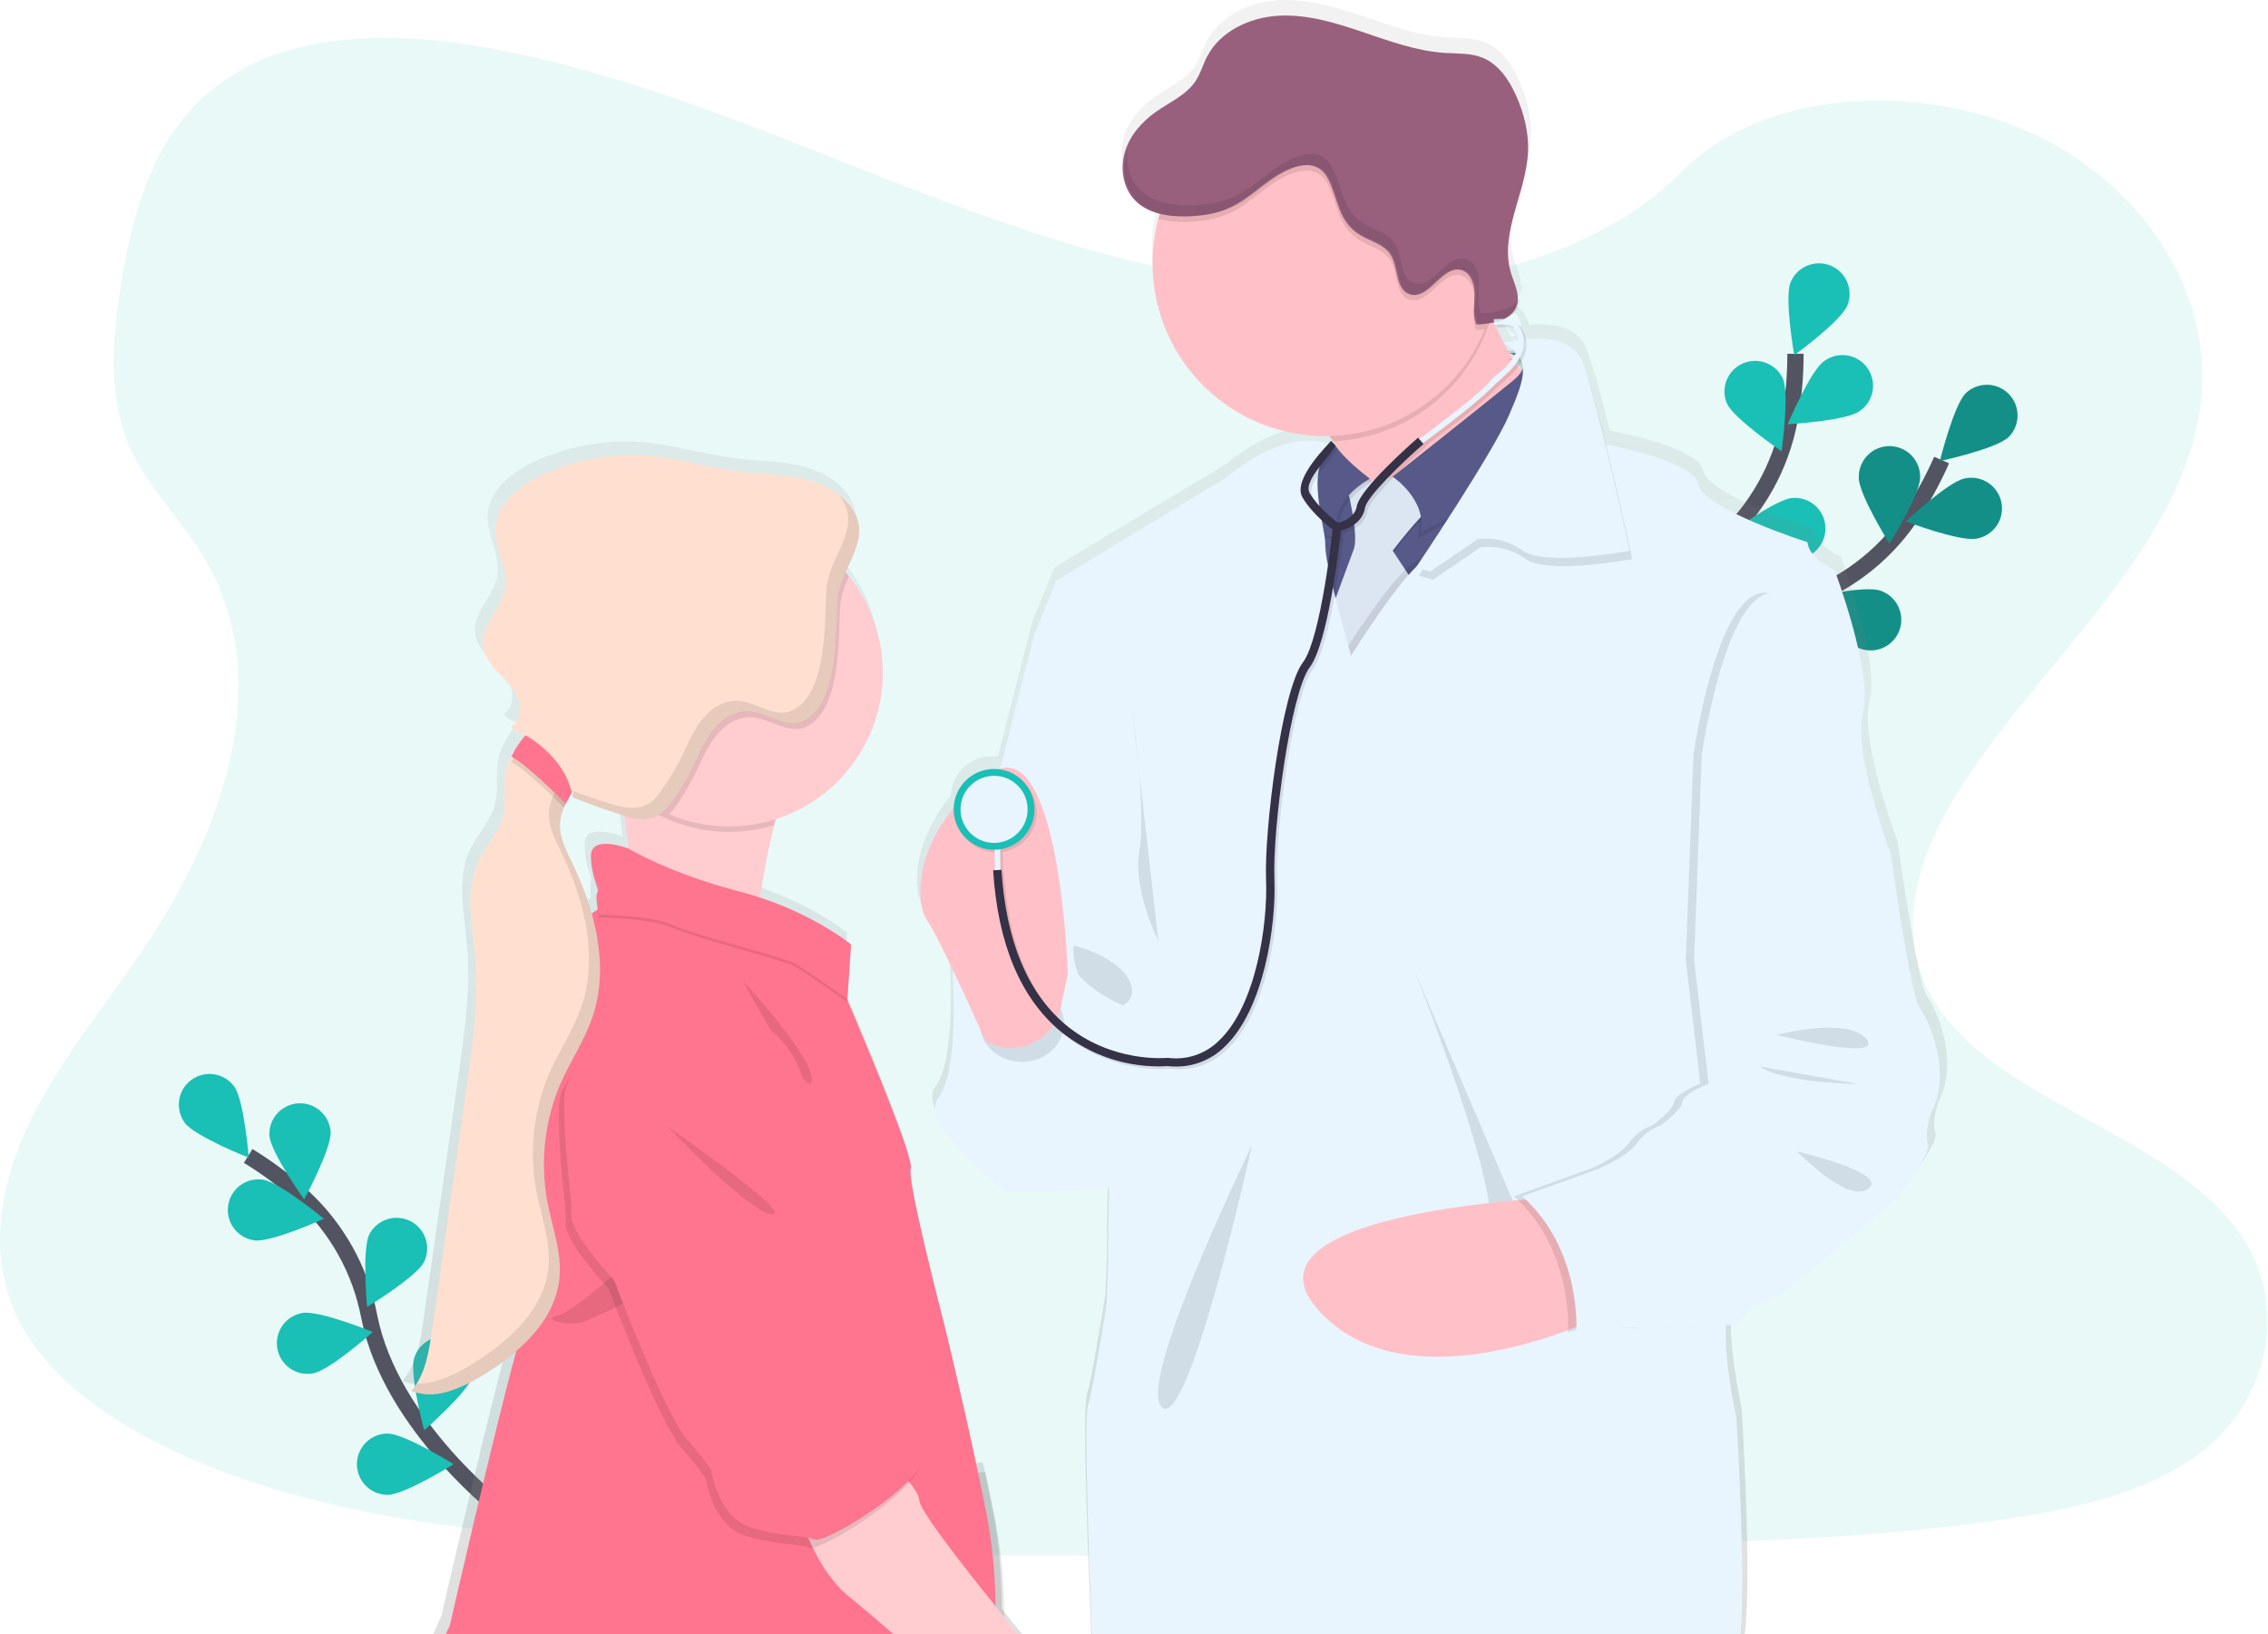 <svg width="279" height="201" viewBox="0 0 279 201" fill="none" xmlns="http://www.w3.org/2000/svg">
<g clip-path="url(#clip0_59_926)">
<path opacity="0.1" d="M162.065 35.448C144.183 34.826 127.138 29.053 110.887 22.738C94.636 16.423 78.528 9.425 61.065 6.079C49.837 3.924 36.996 3.621 27.951 9.641C19.246 15.432 16.433 25.43 14.921 34.706C13.783 41.686 13.123 49.031 16.233 55.567C18.398 60.102 22.24 63.916 24.898 68.261C34.143 83.379 27.607 102.024 17.587 116.799C12.887 123.733 7.435 130.33 3.809 137.703C0.182 145.076 -1.497 153.523 1.677 161.042C4.823 168.49 12.317 174.094 20.437 178.031C36.93 186.02 56.363 188.306 75.313 189.615C117.261 192.484 159.435 191.241 201.493 189.998C217.059 189.536 232.693 189.071 248.005 186.66C256.508 185.322 265.288 183.2 271.462 178.079C279.297 171.577 281.241 160.57 275.989 152.416C267.181 138.743 242.827 135.346 236.669 120.671C233.281 112.595 236.761 103.596 241.687 96.105C252.25 80.036 269.96 65.937 270.892 47.567C271.534 34.95 263.02 22.317 249.856 16.346C236.06 10.082 216.928 10.873 206.75 21.226C196.27 31.891 177.851 35.995 162.065 35.448Z" fill="#1ABFB5"/>
<path d="M62.213 186.2C62.213 186.2 48.088 175.522 45.42 161.939C44.338 156.234 41.435 151.034 37.148 147.118C35.097 145.276 32.882 143.626 30.53 142.187" stroke="#535461" stroke-width="2" stroke-miterlimit="10"/>
<path d="M28.802 133.63C30.039 135.305 30.599 142.4 30.599 142.4C30.599 142.4 23.981 139.794 22.741 138.122C22.145 137.318 21.893 136.311 22.04 135.321C22.188 134.332 22.722 133.441 23.525 132.846C24.329 132.25 25.337 131.998 26.326 132.145C27.316 132.292 28.206 132.826 28.802 133.63Z" fill="#1ABFB5"/>
<path d="M40.672 139.198C40.8 141.276 37.418 147.537 37.418 147.537C37.418 147.537 33.275 141.748 33.144 139.67C33.094 138.68 33.437 137.71 34.097 136.97C34.758 136.23 35.684 135.781 36.673 135.718C37.663 135.656 38.638 135.987 39.385 136.638C40.133 137.289 40.594 138.209 40.669 139.198H40.672Z" fill="#1ABFB5"/>
<path d="M52.177 155.203C51.242 157.062 45.158 160.76 45.158 160.76C45.158 160.76 44.508 153.672 45.443 151.813C45.903 150.938 46.688 150.279 47.629 149.978C48.57 149.677 49.592 149.757 50.474 150.201C51.357 150.645 52.03 151.418 52.348 152.354C52.667 153.289 52.605 154.312 52.177 155.203Z" fill="#1ABFB5"/>
<path d="M58.158 169.266C57.549 171.256 52.179 175.927 52.179 175.927C52.179 175.927 50.338 169.052 50.947 167.06C51.239 166.103 51.9 165.302 52.783 164.833C53.666 164.364 54.699 164.264 55.655 164.557C56.612 164.849 57.413 165.51 57.882 166.393C58.351 167.276 58.45 168.309 58.158 169.266Z" fill="#1ABFB5"/>
<path d="M31.295 152.57C33.35 152.848 39.845 149.915 39.845 149.915C39.845 149.915 34.364 145.374 32.299 145.097C31.308 144.964 30.305 145.23 29.51 145.836C28.715 146.443 28.194 147.34 28.061 148.331C27.927 149.322 28.194 150.326 28.8 151.121C29.407 151.916 30.304 152.437 31.295 152.57Z" fill="#1ABFB5"/>
<path d="M38.499 168.932C40.553 168.58 45.862 163.842 45.862 163.842C45.862 163.842 39.272 161.15 37.22 161.502C36.729 161.583 36.258 161.76 35.836 162.023C35.413 162.286 35.047 162.631 34.758 163.036C34.47 163.442 34.264 163.901 34.154 164.386C34.043 164.872 34.03 165.374 34.115 165.865C34.2 166.355 34.381 166.824 34.648 167.244C34.915 167.664 35.262 168.028 35.67 168.313C36.078 168.598 36.539 168.799 37.025 168.906C37.512 169.012 38.014 169.021 38.504 168.932H38.499Z" fill="#1ABFB5"/>
<path d="M47.68 183.876C49.763 183.876 55.798 180.103 55.798 180.103C55.798 180.103 49.76 176.336 47.677 176.336C46.678 176.336 45.719 176.733 45.012 177.44C44.305 178.147 43.907 179.106 43.907 180.106C43.907 181.106 44.305 182.064 45.012 182.771C45.719 183.479 46.678 183.876 47.677 183.876H47.68Z" fill="#1ABFB5"/>
<path d="M199.428 93.842C199.428 93.842 208.134 78.421 221.257 73.978C226.768 72.147 231.537 68.58 234.848 63.81C236.401 61.53 237.741 59.112 238.852 56.586" stroke="#535461" stroke-width="2" stroke-miterlimit="10"/>
<path d="M247.09 53.761C245.596 55.21 238.639 56.709 238.639 56.709C238.639 56.709 240.346 49.801 241.841 48.35C242.562 47.675 243.52 47.31 244.508 47.333C245.496 47.357 246.435 47.768 247.124 48.477C247.812 49.187 248.194 50.138 248.188 51.126C248.181 52.114 247.787 53.061 247.09 53.761Z" fill="#1ABFB5"/>
<path d="M243.156 66.25C241.101 66.656 234.458 64.134 234.458 64.134C234.458 64.134 239.645 59.255 241.687 58.856C242.177 58.748 242.684 58.738 243.178 58.828C243.672 58.918 244.143 59.105 244.564 59.38C244.984 59.654 245.346 60.01 245.627 60.426C245.908 60.842 246.104 61.31 246.201 61.802C246.299 62.295 246.298 62.802 246.197 63.294C246.096 63.786 245.898 64.253 245.614 64.667C245.331 65.081 244.967 65.435 244.545 65.707C244.123 65.978 243.65 66.163 243.156 66.25Z" fill="#1ABFB5"/>
<path d="M228.836 79.779C226.869 79.099 222.398 73.562 222.398 73.562C222.398 73.562 229.332 71.975 231.304 72.655C231.778 72.812 232.216 73.062 232.592 73.39C232.969 73.718 233.277 74.117 233.498 74.565C233.719 75.012 233.848 75.499 233.88 75.998C233.911 76.496 233.843 76.996 233.679 77.467C233.516 77.939 233.26 78.374 232.928 78.746C232.595 79.118 232.191 79.421 231.741 79.636C231.29 79.851 230.801 79.974 230.303 79.999C229.804 80.023 229.306 79.949 228.836 79.779Z" fill="#1ABFB5"/>
<path d="M215.677 87.576C213.622 87.237 208.291 82.524 208.291 82.524C208.291 82.524 214.863 79.787 216.915 80.126C217.902 80.288 218.785 80.836 219.368 81.65C219.952 82.463 220.188 83.474 220.026 84.462C219.864 85.45 219.315 86.332 218.502 86.916C217.689 87.499 216.677 87.736 215.69 87.573L215.677 87.576Z" fill="#1ABFB5"/>
<path d="M228.656 58.733C228.654 60.816 232.431 66.859 232.431 66.859C232.431 66.859 236.204 60.824 236.204 58.743C236.217 58.24 236.129 57.739 235.946 57.271C235.762 56.802 235.487 56.375 235.136 56.014C234.784 55.654 234.364 55.367 233.901 55.172C233.437 54.976 232.939 54.875 232.435 54.875C231.932 54.875 231.434 54.976 230.97 55.172C230.506 55.367 230.086 55.654 229.735 56.014C229.384 56.375 229.108 56.802 228.925 57.271C228.741 57.739 228.653 58.24 228.667 58.743L228.656 58.733Z" fill="#1ABFB5"/>
<path d="M213.394 68.045C214.015 70.033 219.419 74.668 219.419 74.668C219.419 74.668 221.216 67.781 220.59 65.793C220.265 64.872 219.595 64.113 218.722 63.676C217.848 63.239 216.84 63.158 215.908 63.45C214.976 63.742 214.193 64.384 213.725 65.241C213.258 66.098 213.14 67.103 213.399 68.045H213.394Z" fill="#1ABFB5"/>
<path d="M199.816 79.132C200.093 81.186 204.634 86.674 204.634 86.674C204.634 86.674 207.564 80.19 207.287 78.128C207.232 77.628 207.077 77.144 206.833 76.705C206.588 76.266 206.258 75.88 205.862 75.571C205.466 75.261 205.012 75.034 204.527 74.902C204.042 74.77 203.535 74.737 203.037 74.804C202.539 74.871 202.059 75.037 201.626 75.292C201.193 75.547 200.815 75.886 200.515 76.29C200.215 76.693 199.999 77.152 199.879 77.64C199.758 78.128 199.737 78.635 199.816 79.132Z" fill="#1ABFB5"/>
<path opacity="0.25" d="M247.09 53.761C245.596 55.21 238.639 56.709 238.639 56.709C238.639 56.709 240.346 49.801 241.841 48.35C242.562 47.675 243.52 47.31 244.508 47.333C245.496 47.357 246.435 47.768 247.124 48.477C247.812 49.187 248.194 50.138 248.188 51.126C248.181 52.114 247.787 53.061 247.09 53.761Z" fill="black"/>
<path opacity="0.25" d="M243.156 66.25C241.101 66.656 234.458 64.134 234.458 64.134C234.458 64.134 239.645 59.255 241.687 58.856C242.177 58.748 242.684 58.738 243.178 58.828C243.672 58.918 244.143 59.105 244.564 59.38C244.984 59.654 245.346 60.01 245.627 60.426C245.908 60.842 246.104 61.31 246.201 61.802C246.299 62.295 246.298 62.802 246.197 63.294C246.096 63.786 245.898 64.253 245.614 64.667C245.331 65.081 244.967 65.435 244.545 65.707C244.123 65.978 243.65 66.163 243.156 66.25Z" fill="black"/>
<path opacity="0.25" d="M228.836 79.779C226.869 79.099 222.398 73.562 222.398 73.562C222.398 73.562 229.332 71.975 231.304 72.655C231.778 72.812 232.216 73.062 232.592 73.39C232.969 73.718 233.277 74.117 233.498 74.565C233.719 75.012 233.848 75.499 233.88 75.998C233.911 76.496 233.843 76.996 233.679 77.467C233.516 77.939 233.26 78.374 232.928 78.746C232.595 79.118 232.191 79.421 231.741 79.636C231.29 79.851 230.801 79.974 230.303 79.999C229.804 80.023 229.306 79.949 228.836 79.779Z" fill="black"/>
<path opacity="0.25" d="M215.677 87.576C213.622 87.237 208.291 82.524 208.291 82.524C208.291 82.524 214.863 79.787 216.915 80.126C217.902 80.288 218.785 80.836 219.368 81.65C219.952 82.463 220.188 83.474 220.026 84.462C219.864 85.45 219.315 86.332 218.502 86.916C217.689 87.499 216.677 87.736 215.69 87.573L215.677 87.576Z" fill="black"/>
<path opacity="0.25" d="M228.656 58.733C228.654 60.816 232.431 66.859 232.431 66.859C232.431 66.859 236.204 60.824 236.204 58.743C236.217 58.24 236.129 57.739 235.946 57.271C235.762 56.802 235.487 56.375 235.136 56.014C234.784 55.654 234.364 55.367 233.901 55.172C233.437 54.976 232.939 54.875 232.435 54.875C231.932 54.875 231.434 54.976 230.97 55.172C230.506 55.367 230.086 55.654 229.735 56.014C229.384 56.375 229.108 56.802 228.925 57.271C228.741 57.739 228.653 58.24 228.667 58.743L228.656 58.733Z" fill="black"/>
<path opacity="0.25" d="M213.394 68.045C214.015 70.033 219.419 74.668 219.419 74.668C219.419 74.668 221.216 67.781 220.59 65.793C220.265 64.872 219.595 64.113 218.722 63.676C217.848 63.239 216.84 63.158 215.908 63.45C214.976 63.742 214.193 64.384 213.725 65.241C213.258 66.098 213.14 67.103 213.399 68.045H213.394Z" fill="black"/>
<path opacity="0.25" d="M199.816 79.132C200.093 81.186 204.634 86.674 204.634 86.674C204.634 86.674 207.564 80.19 207.287 78.128C207.232 77.628 207.077 77.144 206.833 76.705C206.588 76.266 206.258 75.88 205.862 75.571C205.466 75.261 205.012 75.034 204.527 74.902C204.042 74.77 203.535 74.737 203.037 74.804C202.539 74.871 202.059 75.037 201.626 75.292C201.193 75.547 200.815 75.886 200.515 76.29C200.215 76.693 199.999 77.152 199.879 77.64C199.758 78.128 199.737 78.635 199.816 79.132Z" fill="black"/>
<path d="M199.929 93.537C199.929 93.537 201.639 75.909 211.825 66.535C216.121 62.629 219.035 57.435 220.13 51.733C220.629 49.022 220.877 46.271 220.872 43.514" stroke="#535461" stroke-width="2" stroke-miterlimit="10"/>
<path d="M227.257 37.567C226.486 39.498 220.723 43.689 220.723 43.689C220.723 43.689 219.485 36.681 220.264 34.749C220.638 33.822 221.366 33.081 222.286 32.691C223.207 32.3 224.245 32.291 225.173 32.665C226.1 33.04 226.84 33.768 227.231 34.688C227.622 35.609 227.631 36.647 227.257 37.574V37.567Z" fill="#1ABFB5"/>
<path d="M228.723 50.592C227.02 51.789 219.914 52.182 219.914 52.182C219.914 52.182 222.683 45.623 224.385 44.426C224.789 44.124 225.25 43.906 225.739 43.785C226.229 43.664 226.738 43.642 227.236 43.721C227.734 43.8 228.211 43.978 228.639 44.245C229.067 44.512 229.437 44.862 229.727 45.275C230.018 45.687 230.222 46.154 230.329 46.647C230.436 47.14 230.442 47.649 230.349 48.145C230.255 48.64 230.063 49.112 229.784 49.532C229.504 49.952 229.144 50.312 228.723 50.59V50.592Z" fill="#1ABFB5"/>
<path d="M221.106 68.769C219.031 68.944 212.698 65.688 212.698 65.688C212.698 65.688 218.399 61.425 220.474 61.25C221.471 61.166 222.46 61.482 223.223 62.127C223.987 62.772 224.463 63.695 224.547 64.691C224.631 65.688 224.315 66.677 223.67 67.441C223.025 68.204 222.102 68.68 221.106 68.764V68.769Z" fill="#1ABFB5"/>
<path d="M212.243 81.222C210.227 81.736 203.437 79.612 203.437 79.612C203.437 79.612 208.335 74.448 210.351 73.924C211.318 73.673 212.346 73.817 213.208 74.323C214.07 74.83 214.695 75.659 214.946 76.627C215.197 77.594 215.053 78.622 214.547 79.484C214.04 80.346 213.211 80.971 212.243 81.222Z" fill="#1ABFB5"/>
<path d="M212.423 49.596C213.265 51.499 219.157 55.502 219.157 55.502C219.157 55.502 220.158 48.456 219.316 46.553C218.896 45.662 218.145 44.971 217.223 44.627C216.3 44.284 215.28 44.314 214.38 44.713C213.48 45.111 212.771 45.846 212.406 46.76C212.04 47.673 212.046 48.694 212.423 49.603V49.596Z" fill="#1ABFB5"/>
<path d="M202.243 64.291C203.617 65.855 210.433 67.904 210.433 67.904C210.433 67.904 209.282 60.88 207.908 59.316C207.584 58.936 207.187 58.624 206.742 58.399C206.296 58.174 205.81 58.039 205.311 58.003C204.813 57.968 204.313 58.031 203.839 58.19C203.366 58.349 202.929 58.601 202.553 58.931C202.178 59.26 201.872 59.661 201.653 60.11C201.434 60.559 201.306 61.047 201.277 61.546C201.248 62.044 201.319 62.544 201.485 63.015C201.65 63.486 201.908 63.92 202.243 64.291Z" fill="#1ABFB5"/>
<path d="M194.31 79.936C195.399 81.708 201.77 84.879 201.77 84.879C201.77 84.879 201.824 77.763 200.743 75.989C200.205 75.169 199.369 74.592 198.412 74.378C197.455 74.165 196.453 74.333 195.618 74.847C194.783 75.36 194.18 76.179 193.939 77.129C193.697 78.079 193.835 79.086 194.323 79.936H194.31Z" fill="#1ABFB5"/>
<path d="M186.832 24.503C187.258 22.939 187.772 21.367 188.131 19.782C187.7 21.367 187.183 22.944 186.832 24.503Z" fill="url(#paint0_linear_59_926)"/>
<path d="M184.921 39.567C184.885 39.506 184.859 39.444 184.831 39.387C184.831 39.362 184.805 39.341 184.795 39.316C184.739 39.342 184.682 39.365 184.623 39.385C184.51 39.428 184.394 39.47 184.276 39.503C184.158 39.536 184.109 39.554 184.02 39.575C183.945 39.601 183.869 39.62 183.791 39.634L183.812 39.68C183.907 39.66 183.999 39.642 184.094 39.616L184.12 39.934C184.228 39.934 184.328 39.919 184.425 39.919C184.471 39.916 184.518 39.916 184.564 39.919C184.764 39.919 184.939 39.919 185.078 39.919C185.024 39.803 184.967 39.683 184.921 39.567ZM237.054 122.551C235.847 120.926 233.438 103.478 233.438 103.478C233.438 103.478 228.7 91.071 229.992 86.12C231.283 81.168 226.463 68.5 226.463 68.5C226.463 68.5 223.279 67.116 223.107 65.061C223.107 65.061 210.104 60.952 209.495 57.87C209.002 55.343 200.938 53.53 198.042 52.958C197.158 49.393 196.27 46.067 195.615 44.252C195.437 43.687 195.271 43.199 195.116 42.813C194.01 39.988 190.589 39.732 188.108 39.958C188 39.476 187.801 39.02 187.52 38.614C187.479 38.475 187.398 38.351 187.286 38.258C187.233 38.212 187.176 38.171 187.117 38.134C187.072 38.051 187.013 37.976 186.942 37.913C186.872 37.85 186.794 37.795 186.711 37.749C186.651 37.717 186.589 37.688 186.526 37.664C186.377 37.608 186.223 37.565 186.066 37.538C185.883 37.501 185.698 37.477 185.512 37.467C185.965 37.268 186.369 36.973 186.696 36.601C186.918 36.34 187.083 36.036 187.181 35.707C187.262 35.434 187.299 35.15 187.289 34.865C187.222 34.982 187.145 35.093 187.058 35.196C187.165 34.059 186.565 32.903 186.22 31.77C185.803 30.296 185.726 28.746 185.994 27.238C186.339 24.962 187.191 22.661 187.769 20.345C187.77 20.332 187.77 20.319 187.769 20.306C188.072 19.156 188.26 17.978 188.329 16.79C188.429 14.394 187.815 12.003 186.829 9.821C185.953 7.887 184.662 5.984 182.684 5.198C181.215 4.605 179.569 4.7 177.987 4.602C174.438 4.381 171.053 3.133 167.678 1.998C164.304 0.863 160.832 -0.17 157.28 0.028C153.728 0.226 150.074 1.939 148.453 5.082C147.94 6.063 147.645 7.155 147.031 8.077C145.88 9.815 143.821 10.686 142.102 11.885C140.384 13.085 138.872 14.787 138.25 16.819C137.911 17.913 137.863 19.077 138.112 20.196C138.167 20.448 138.24 20.697 138.327 20.941C138.571 21.619 138.951 22.241 139.444 22.767C139.816 23.155 140.244 23.487 140.713 23.75C141.302 24.077 141.933 24.322 142.588 24.479C142.565 24.556 142.542 24.639 142.516 24.718C142.475 24.849 142.439 24.975 142.4 25.116C142.316 25.432 142.236 25.753 142.169 26.077C142.167 26.1 142.167 26.123 142.169 26.146C141.854 27.607 141.695 29.097 141.697 30.592C141.696 31.298 141.732 32.005 141.805 32.708C142.832 43.129 151.435 51.35 162.065 51.884C162.429 51.902 162.796 51.912 163.169 51.912C163.338 51.912 163.505 51.912 163.682 51.912C163.849 52.133 164.014 52.359 164.17 52.58C164.327 52.801 164.471 53.027 164.607 53.248L164.235 52.862L163.862 52.521C163.761 52.659 163.649 52.789 163.526 52.909C163.283 52.823 163.035 52.753 162.784 52.698C161.718 52.462 160.095 52.374 157.958 53.019C155.993 53.607 153.592 54.817 150.783 57.115L137.092 65.333L129.686 69.838L127.017 76.361C127.017 76.361 125.012 84.112 122.78 92.992C122.693 93.018 122.608 93.043 122.523 93.074C122.342 93.054 122.16 93.043 121.979 93.043C120.684 93.04 119.438 93.539 118.503 94.435C117.569 95.331 117.017 96.555 116.966 97.848C112.528 103.241 112.276 108.635 113.319 111.11C113.413 111.342 113.532 111.563 113.673 111.77C114.356 112.756 115.633 115.299 116.927 118.008C116.894 118.232 116.873 118.419 116.863 118.56C116.861 118.607 116.861 118.653 116.863 118.699C116.863 118.699 117.633 130.335 115.065 133.671C114.503 134.398 114.587 135.353 115.065 136.411C116.786 140.217 123.589 145.3 123.589 145.3C123.589 145.3 131.748 145.256 136.293 144.76C136.281 145.218 136.27 145.672 136.26 146.116C136.157 150.606 136.157 154.368 136.157 154.368L135.988 159.075C135.988 159.075 134.447 168.996 133.676 171.731C133.191 173.447 133.751 189.33 134.239 201.008H214.627C215.572 194.099 214.239 173.11 214.239 173.11C214.239 173.11 212.973 167.684 212.926 162.953C212.924 162.948 212.923 162.942 212.923 162.936C212.923 162.931 212.924 162.925 212.926 162.92C212.926 162.506 212.926 162.103 212.942 161.708L213.525 161.687L214.573 161.651H214.668C214.668 161.651 214.693 161.553 214.752 161.394C214.891 160.998 215.08 160.62 215.315 160.272C215.762 159.612 216.46 158.965 217.511 158.921C218.091 158.898 218.99 158.428 220.004 157.735C220.011 157.736 220.018 157.736 220.025 157.735C222.755 155.888 226.363 152.48 227.239 151.92C228.443 151.15 234.211 146.014 234.211 146.014C234.211 146.014 235.071 144.925 235.988 143.613L236.022 143.566C237.162 141.923 238.374 139.958 238.076 139.339C237.563 138.23 238.42 135.577 238.42 135.577C241.099 130.674 238.261 124.177 237.054 122.551ZM187.394 43.561C187.419 43.637 187.434 43.717 187.44 43.797C187.376 43.712 187.312 43.622 187.248 43.54L187.186 43.458L187.142 43.396L187.24 43.263C187.24 43.263 187.24 43.263 187.24 43.281C187.308 43.364 187.36 43.459 187.394 43.561ZM186.531 41.285C186.251 41.342 186.03 41.393 185.887 41.432C185.704 41.108 185.53 40.785 185.373 40.456C185.785 40.695 186.172 40.972 186.531 41.285ZM186.048 41.691C186.048 41.686 186.048 41.681 186.048 41.676L186.069 41.691C186.174 41.76 186.277 41.827 186.372 41.897C186.457 41.958 186.534 42.017 186.611 42.079C186.559 42.169 186.503 42.261 186.446 42.336C186.357 42.194 186.272 42.058 186.19 41.917C186.138 41.861 186.092 41.783 186.048 41.691ZM184.507 38.522C185.004 38.473 185.503 38.473 186 38.522C186.069 38.522 186.131 38.535 186.192 38.545C186.331 38.567 186.468 38.602 186.6 38.65C186.904 39.075 187.091 39.572 187.142 40.091L187.004 40.112L186.868 40.137C186.611 40.181 186.354 40.225 186.154 40.266L185.897 40.32C185.555 40.394 185.358 40.451 185.35 40.453C185.316 40.384 185.283 40.32 185.247 40.253C185.191 40.142 185.132 40.029 185.08 39.919C185.029 39.809 184.962 39.683 184.908 39.567C184.872 39.506 184.846 39.444 184.818 39.387C184.818 39.362 184.793 39.341 184.782 39.316C184.767 39.288 184.754 39.26 184.744 39.231C184.587 38.912 184.443 38.594 184.305 38.281C184.289 38.25 184.276 38.216 184.264 38.186L184.459 38.173V38.239L184.507 38.522ZM123.234 197.833C123.214 194.01 122.937 189.872 122.166 185.989C121.837 184.338 121.498 182.687 121.154 181.064C121.067 180.658 120.982 180.257 120.897 179.857L120.106 179.962H120.035C117.877 169.789 115.622 160.827 115.622 160.827C115.622 160.827 111.144 143.726 111.662 142.362C111.729 142.185 111.644 141.707 111.454 141.006C110.371 137.118 105.846 126.403 104.264 122.741C104.264 122.726 104.251 122.708 104.246 122.695C103.989 122.081 103.804 121.668 103.747 121.547L104.12 116.082L104.14 115.753L104.189 115.055L104.169 115.037L104.189 114.713C104.189 114.713 100.28 111.508 93.66 109.194C93.403 109.102 93.131 109.012 92.861 108.925C93.192 106.714 93.632 104.217 94.204 101.785C94.258 101.541 94.317 101.305 94.379 101.066C94.433 100.827 94.494 100.596 94.556 100.363C94.654 99.983 94.759 99.608 94.867 99.238C95.224 99.125 95.576 98.999 95.922 98.865L96.056 98.814C100.327 97.152 103.851 93.999 105.976 89.938C108.101 85.877 108.682 81.184 107.612 76.728C107.003 74.201 105.876 71.827 104.305 69.756C104.187 69.596 104.061 69.437 103.935 69.281C103.809 69.124 103.658 68.949 103.516 68.79C104.258 67.103 105.134 65.498 105.206 63.857C105.219 63.649 105.219 63.44 105.206 63.233V63.207C105.111 62.151 104.644 61.083 103.555 59.961C101.965 58.315 99.703 57.48 97.44 57.079C95.178 56.679 92.871 56.668 90.596 56.399C86.823 55.947 83.148 54.783 79.376 54.426C74.729 53.996 70.051 54.793 65.808 56.738C63.001 58.022 60.158 60.266 59.989 63.346C59.85 65.891 61.622 68.33 61.175 70.844C60.731 73.315 58.214 75.259 58.435 77.758C58.52 78.734 59.021 79.607 59.647 80.385C59.863 80.642 60.092 80.899 60.328 81.156C61.242 82.124 62.249 83.053 62.76 84.273C62.781 84.325 62.801 84.376 62.819 84.427C63.253 85.632 63.058 87.155 61.984 87.846C61.99 87.85 61.995 87.856 61.997 87.864C62.013 87.884 62.028 87.9 62.041 87.92C62.042 87.916 62.042 87.911 62.041 87.907C62.422 88.358 62.935 88.678 63.507 88.821L63.726 88.888C63.548 89.081 63.382 89.281 63.212 89.492L63.102 89.638C62.819 90.019 62.561 90.418 62.331 90.832C62.2 91.063 62.074 91.294 61.969 91.526C61.617 92.23 61.362 92.979 61.211 93.752C60.937 95.452 61.324 97.224 60.908 98.888C60.395 100.943 58.769 102.52 57.852 104.428C56.116 108.023 57.1 112.243 57.449 116.213C57.924 121.606 57.154 127.022 56.386 132.38C55.978 135.228 55.571 138.08 55.163 140.934C54.136 148.097 53.109 155.261 52.082 162.424C51.707 165.049 51.263 167.817 49.514 169.843H49.532C49.532 169.843 49.532 169.859 49.514 169.864C50.039 170.093 50.597 170.237 51.167 170.29C53.45 170.519 55.87 169.415 57.924 168.208C59.551 167.267 61.092 166.185 62.529 164.974C62.318 165.745 62.092 166.584 61.851 167.488C61.852 167.497 61.852 167.506 61.851 167.514C58.952 178.557 54.288 198.802 54.288 198.802C54.288 198.802 53.864 199.683 53.314 200.995H125.736C124.888 199.968 124.1 198.984 123.484 198.19L123.234 197.833ZM69.612 95.725C69.63 95.694 69.643 95.665 69.661 95.637C69.661 95.719 69.661 95.799 69.661 95.876C69.661 95.953 69.661 96.022 69.661 96.094C69.661 96.166 69.661 96.159 69.661 96.195C69.661 96.3 69.638 96.405 69.62 96.51C69.62 96.51 69.62 96.523 69.62 96.534L69.876 96.629L70.174 96.752C71.934 97.447 73.716 98.076 75.521 98.639C75.706 98.698 75.893 98.755 76.081 98.809L76.119 99.127C76.166 99.454 76.209 99.785 76.25 100.116C76.25 100.116 76.25 100.131 76.25 100.142C76.366 101.059 76.479 101.973 76.579 102.867C76.579 102.867 71.864 101.069 71.923 103.799C71.92 103.848 71.92 103.896 71.923 103.945C71.918 104.01 71.918 104.075 71.923 104.14C71.967 106.267 72.632 107.528 72.766 108.175C72.757 108.202 72.743 108.226 72.724 108.247C72.61 108.495 72.571 108.77 72.611 109.04C72.607 109.5 72.643 109.959 72.719 110.412C72.581 110.496 72.444 110.581 72.308 110.669C72.206 110.733 72.108 110.805 72.008 110.877C71.378 108.691 70.554 106.567 69.545 104.528C68.839 103.075 68.045 101.559 68.053 99.965C68.053 99.862 68.053 99.757 68.066 99.651C68.094 99.189 68.182 98.732 68.328 98.293C68.387 98.126 68.451 97.961 68.523 97.8C68.691 97.415 68.879 97.04 69.085 96.675C69.219 96.433 69.36 96.195 69.496 95.953C69.54 95.881 69.581 95.807 69.622 95.735L69.612 95.725ZM184.921 39.567C184.885 39.506 184.859 39.444 184.831 39.387C184.831 39.362 184.805 39.341 184.795 39.316C184.739 39.342 184.682 39.365 184.623 39.385C184.51 39.428 184.394 39.47 184.276 39.503C184.158 39.536 184.109 39.554 184.02 39.575L183.791 39.634L183.812 39.68C183.907 39.66 183.999 39.642 184.094 39.616L184.12 39.934C184.228 39.934 184.328 39.919 184.425 39.919H184.564C184.764 39.919 184.939 39.919 185.078 39.919C185.024 39.803 184.967 39.683 184.921 39.567Z" fill="url(#paint1_linear_59_926)"/>
<path d="M128.807 77.288L127.266 77.969C127.266 77.969 117.222 116.989 117.222 120.142C117.222 123.296 138.52 140.844 138.52 140.844L141.843 118.414C141.843 118.414 137.071 66.977 128.807 77.288Z" fill="#E8F5FF"/>
<path d="M175.524 64.876L166.626 60.233C166.127 58.108 165.243 56.093 164.016 54.288C162.714 52.408 160.983 50.561 158.826 49.598C153.374 47.154 181.888 34.321 181.888 34.321C182.337 35.862 182.866 37.379 183.473 38.866C184.941 42.492 187.379 47.182 190.519 48.517C195.859 50.79 175.524 64.876 175.524 64.876Z" fill="#FFC1C7"/>
<path opacity="0.1" d="M183.473 38.866C182.254 43.151 179.721 46.945 176.229 49.712C172.738 52.479 168.466 54.08 164.016 54.288C162.714 52.408 160.983 50.561 158.826 49.598C153.374 47.154 181.888 34.321 181.888 34.321C182.337 35.862 182.866 37.379 183.473 38.866Z" fill="black"/>
<path d="M184.274 32.387C184.275 36.589 183.03 40.697 180.695 44.192C178.361 47.687 175.043 50.411 171.161 52.02C167.279 53.628 163.007 54.05 158.885 53.23C154.763 52.411 150.977 50.388 148.005 47.416C145.033 44.445 143.01 40.659 142.19 36.537C141.37 32.415 141.791 28.143 143.399 24.261C145.007 20.378 147.731 17.06 151.225 14.725C154.72 12.391 158.828 11.145 163.03 11.146C165.823 11.133 168.591 11.673 171.174 12.736C173.757 13.799 176.104 15.363 178.08 17.338C180.055 19.313 181.619 21.66 182.682 24.243C183.745 26.826 184.286 29.594 184.274 32.387Z" fill="#FFC1C7"/>
<path d="M187.34 62.149L181.546 75.667L176.436 84.641H160.077L155.305 72.373L157.239 59.65H169.733L177.8 59.195L180.524 58.286L182.281 59.283L187.34 62.149Z" fill="#575A89"/>
<path opacity="0.1" d="M185.345 44.128C185.345 44.128 188.958 44.899 185.722 47.551C182.486 50.204 171.323 58.641 171.323 58.641C171.323 58.641 175.244 62.133 174.433 66.224L187.425 58.982L189.736 47.395C189.736 47.395 189.996 43.913 185.345 44.128Z" fill="black"/>
<path opacity="0.1" d="M173.878 58.641L165.614 60.004C165.614 60.004 167.319 66.309 166.466 68.099C166.441 68.155 166.419 68.212 166.402 68.271L163.03 77.385L165.557 84.543L174.304 72.614L171.323 68.099C171.323 68.099 174.474 63.923 176.349 62.475C178.223 61.026 173.878 58.641 173.878 58.641Z" fill="black"/>
<path d="M173.878 58.289L165.614 59.65C165.614 59.65 167.319 65.955 166.466 67.745C166.441 67.8 166.419 67.858 166.402 67.917L163.03 77.031L165.557 84.189L174.304 72.252L171.323 67.737C171.323 67.737 174.474 63.561 176.349 62.113C178.223 60.664 173.878 58.289 173.878 58.289Z" fill="#DCE6F2"/>
<path d="M185.691 43.448C185.691 43.448 189.305 44.218 186.066 46.871C182.828 49.524 171.323 58.641 171.323 58.641C171.323 58.641 175.583 61.453 174.774 65.541L187.766 58.302L190.078 46.714C190.078 46.714 190.335 43.232 185.691 43.448Z" fill="#575A89"/>
<path opacity="0.1" d="M164.584 55.092C164.584 55.092 165.372 56.566 168.852 59.224C168.852 59.224 163.058 62.305 165.275 66.638L156.412 64.327L155.048 60.066L164.584 55.092Z" fill="black"/>
<path d="M164.242 54.753C164.242 54.753 165.031 56.227 168.511 58.885C168.511 58.885 162.717 61.951 164.933 66.296L156.073 63.985L154.709 59.727L164.242 54.753Z" fill="#575A89"/>
<path opacity="0.1" d="M187.34 62.149L181.546 75.668L176.446 84.641H160.077L155.305 72.373L157.236 59.65H160.711C160.655 62.619 161.738 66.106 161.669 67.403C161.551 69.535 164.848 81.035 164.848 81.035C164.848 81.035 171.749 69.874 174.474 68.88C176.187 68.256 179.816 63.063 182.278 59.283L187.34 62.149Z" fill="black"/>
<path d="M210.163 133.289L209.575 134.028C209.575 134.028 213.836 155.413 212.657 160.269C212.456 161.145 212.342 162.038 212.315 162.935V162.974C212.107 167.915 213.599 174.327 213.599 174.327C213.599 174.327 214.791 193.229 214.113 201.003H134.342C133.874 189.508 133.371 174.615 133.828 172.964C134.598 170.239 136.139 160.354 136.139 160.354L136.309 155.67C136.309 155.67 136.309 151.142 136.447 146.098C136.507 143.831 136.594 141.45 136.72 139.339C136.881 136.684 137.107 134.447 137.418 133.348C137.61 132.515 137.72 131.665 137.747 130.81C137.747 130.731 137.747 130.649 137.762 130.566C137.762 130.31 137.788 130.032 137.798 129.747C137.798 129.668 137.798 129.588 137.798 129.49C137.847 127.836 137.829 125.874 137.775 123.84C137.775 123.73 137.775 123.617 137.775 123.504C137.731 121.979 137.667 120.422 137.595 118.943C137.372 114.32 137.082 110.412 137.082 110.412L127.284 77.951L129.924 71.448L137.251 66.959L150.798 58.779C157.406 53.348 161.756 54 163.415 54.596C163.577 54.651 163.734 54.715 163.888 54.788C163.939 54.814 163.98 54.835 164.019 54.858C164.072 54.883 164.122 54.912 164.17 54.945C163.716 55.164 163.321 55.489 163.02 55.893C162.68 56.353 162.438 56.877 162.309 57.434C162.222 57.779 162.161 58.13 162.126 58.484C162.093 58.856 162.08 59.242 162.08 59.63C162.098 60.48 162.171 61.328 162.298 62.169C162.298 62.185 162.298 62.205 162.298 62.226C162.383 62.827 162.488 63.415 162.591 63.967C162.59 63.976 162.59 63.986 162.591 63.995C162.709 64.64 162.827 65.236 162.907 65.749C162.922 65.842 162.935 65.927 162.948 66.006C163.005 66.346 163.031 66.689 163.028 67.033C163.057 67.864 163.168 68.69 163.361 69.499C163.428 69.838 163.505 70.2 163.59 70.577C163.706 71.091 163.831 71.651 163.968 72.221C164.042 72.534 164.122 72.858 164.204 73.179C164.235 73.307 164.268 73.436 164.299 73.567L164.35 73.77C164.897 75.945 165.49 78.11 165.855 79.419C166.071 80.19 166.207 80.665 166.207 80.665C166.207 80.665 170.075 74.412 173.161 70.852C173.208 70.801 173.249 70.752 173.292 70.706C173.598 70.354 173.899 70.033 174.186 69.751C174.815 69.124 175.38 68.677 175.835 68.513C175.932 68.477 176.025 68.433 176.115 68.382C177.378 67.665 179.417 65.064 181.326 62.339C181.513 62.082 181.695 61.802 181.88 61.538C182.304 60.926 182.715 60.313 183.103 59.724C183.401 59.275 183.686 58.839 183.955 58.422C185.239 56.424 186.143 54.935 186.143 54.935L187.926 54.855L188.236 54.84H188.444L196.537 54.465C196.537 54.465 196.886 54.524 197.461 54.64C197.492 54.64 197.523 54.64 197.556 54.66C200.427 55.23 208.404 57.036 208.892 59.54C209.488 62.606 222.354 66.697 222.354 66.697C222.524 68.751 225.675 70.105 225.675 70.105C225.675 70.105 230.446 82.714 229.17 87.656C227.909 92.535 232.452 104.605 232.573 104.944L231.702 106.043L210.163 133.289Z" fill="#E8F5FF"/>
<path opacity="0.1" d="M185.342 43.232C185.342 43.232 193.219 40.998 195.009 45.597C196.799 50.197 200.802 68.772 200.802 68.772C200.802 68.772 190.406 70.731 187.682 68.772C186.083 67.609 184.105 67.092 182.142 67.324L176.264 71.327L174.528 70.814C174.528 70.814 183.932 56.833 185.976 52.082C188.021 47.331 188.712 45.207 185.342 43.232Z" fill="black"/>
<path d="M185.001 42.205C185.001 42.205 192.882 39.97 194.68 44.57C196.478 49.169 200.474 67.745 200.474 67.745C200.474 67.745 190.08 69.704 187.353 67.745C185.756 66.582 183.778 66.064 181.816 66.296L175.932 70.3L174.196 69.786C174.196 69.786 183.601 55.806 185.645 51.054C187.689 46.303 188.37 44.185 185.001 42.205Z" fill="#E8F5FF"/>
<path opacity="0.1" d="M132.13 116.308C132.13 116.308 138.009 117.757 139.118 121.08C140.228 124.403 134.773 124.488 134.773 124.488C134.773 124.488 131.45 118.609 132.13 116.308Z" fill="black"/>
<path opacity="0.1" d="M154.026 140.844C154.026 140.844 139.629 170.324 142.953 173.136C146.276 175.948 154.026 140.844 154.026 140.844Z" fill="black"/>
<path opacity="0.1" d="M173.878 119.12C173.878 119.12 185.381 147.755 183.08 152.177C180.779 156.6 188.021 152.177 188.021 152.177L173.878 119.12Z" fill="black"/>
<path d="M189.895 147.406C189.895 147.406 151.045 149.28 162.378 161.379C173.711 173.477 196.968 161.892 196.968 161.892L189.895 147.406Z" fill="#FFC1C7"/>
<path opacity="0.1" d="M184.274 32.387C184.277 35.173 183.73 37.933 182.664 40.507C182.307 40.548 181.95 40.574 181.605 40.589C181.092 39.462 181.367 38.16 181.377 36.919C181.387 35.679 180.93 34.22 179.736 33.886C177.355 33.216 175.712 37.667 173.364 36.863C171.567 36.252 172.037 33.524 171.002 31.95C170.182 30.705 168.541 30.353 167.265 29.572C164.551 27.905 164.633 25.24 163.372 22.718C162.052 20.075 159.263 20.856 156.841 22.415C155.002 23.601 153.415 25.191 151.448 26.136C149.745 26.958 147.832 27.256 145.944 27.299C144.782 27.344 143.62 27.221 142.493 26.935C143.818 21.951 146.912 17.619 151.195 14.748C155.479 11.877 160.661 10.661 165.774 11.329C170.888 11.996 175.584 14.5 178.988 18.375C182.391 22.25 184.269 27.23 184.271 32.387H184.274Z" fill="black"/>
<path d="M156.849 21.734C155.007 22.921 153.423 24.508 151.456 25.458C149.753 26.277 147.84 26.575 145.952 26.619C143.641 26.67 141.152 26.264 139.573 24.595C138.122 23.054 137.775 20.684 138.389 18.663C139.003 16.642 140.474 14.964 142.203 13.75C143.931 12.535 145.937 11.695 147.082 9.957C147.688 9.037 147.981 7.953 148.484 6.975C150.094 3.844 153.716 2.15 157.216 1.939C160.716 1.728 164.186 2.771 167.519 3.901C170.853 5.031 174.212 6.274 177.73 6.508C179.297 6.605 180.925 6.508 182.378 7.101C184.333 7.894 185.614 9.792 186.487 11.723C187.466 13.901 188.075 16.279 187.972 18.657C187.756 23.735 184.402 28.717 185.876 33.581C186.267 34.878 186.999 36.208 186.608 37.505C186.038 39.398 183.596 39.829 181.621 39.919C181.107 38.792 181.382 37.487 181.392 36.249C181.403 35.011 180.945 33.55 179.754 33.216C177.371 32.551 175.727 36.994 173.385 36.193C171.6 35.579 172.062 32.854 171.025 31.28C170.206 30.032 168.562 29.683 167.288 28.902C164.574 27.235 164.656 24.569 163.395 22.047C162.065 19.392 159.273 20.173 156.849 21.734Z" fill="#99607E"/>
<path d="M119.177 119.459L117.217 120.142C117.217 120.142 117.988 131.73 115.42 135.053C112.851 138.376 123.853 146.638 123.853 146.638C123.853 146.638 138.933 146.553 139.36 145.354C139.786 144.154 138.589 123.884 138.589 123.884C138.589 123.884 130.494 120.73 131.175 115.705C131.175 115.705 128.705 127.546 125.042 127.035C121.38 126.524 117.222 123.466 119.177 119.459Z" fill="#E8F5FF"/>
<path opacity="0.1" d="M125.713 130.62C128.568 130.62 130.882 128.504 130.882 125.892C130.882 123.281 128.568 121.164 125.713 121.164C122.858 121.164 120.543 123.281 120.543 125.892C120.543 128.504 122.858 130.62 125.713 130.62Z" fill="black"/>
<path d="M131.365 119.801C131.365 119.801 130.338 88.449 121.396 95.434C112.453 102.42 112.366 110.774 114.069 113.242C115.771 115.71 121.231 128.065 121.231 128.065C122.085 128.56 123.044 128.846 124.03 128.898C125.016 128.951 126 128.77 126.902 128.369C127.804 127.968 128.598 127.359 129.22 126.592C129.841 125.825 130.272 124.922 130.477 123.956L131.365 119.801Z" fill="#FFC1C7"/>
<path opacity="0.1" d="M187.147 40.386C187.106 40.249 187.026 40.126 186.916 40.032C186.475 39.629 185.524 39.488 184.091 39.611L184.15 40.289C186.061 40.124 186.439 40.505 186.487 40.569V40.633L186.547 40.718C186.785 41.038 186.954 41.404 187.042 41.794C187.13 42.183 187.137 42.586 187.06 42.978C186.642 45.071 184.071 46.737 184.045 46.755L183.984 46.791L183.945 46.85C182.836 48.497 176.562 53.142 174.921 54.344L174.777 54.18C174.042 54.817 167.586 60.469 167.237 62.634C167.011 63.993 165.48 64.519 164.925 64.666C164.34 64.221 162.439 62.709 161.451 61.014C160.524 59.419 164.255 56.306 164.584 55.092L164.07 54.565C164.016 54.76 159.224 59.239 160.557 61.527C161.625 63.364 163.577 64.935 164.26 65.454C164.042 67.437 162.683 79.078 160.596 81.836C158.002 85.265 155.821 102.543 156.063 108.575C156.276 113.935 154.876 124.059 150.202 128.407C149.393 129.192 148.417 129.785 147.347 130.141C146.276 130.497 145.139 130.606 144.021 130.461H143.964H143.908C143.841 130.461 137.061 131.155 131.365 126.352C126.704 122.431 124.064 116.031 123.514 107.325H123.401L123.355 104.79C124.619 104.593 125.757 103.913 126.53 102.895C127.304 101.876 127.652 100.597 127.502 99.326C127.353 98.056 126.716 96.893 125.727 96.082C124.738 95.272 123.473 94.876 122.198 94.978C120.923 95.08 119.737 95.672 118.89 96.63C118.042 97.588 117.599 98.838 117.654 100.116C117.708 101.394 118.256 102.601 119.181 103.484C120.107 104.366 121.339 104.856 122.618 104.849H122.675L122.721 107.368L122.495 107.384C123.06 116.372 125.833 123.021 130.713 127.128C134.422 130.201 139.159 131.751 143.967 131.465C144.308 131.503 144.651 131.521 144.994 131.522C147.198 131.533 149.319 130.68 150.901 129.146C155.824 124.562 157.321 114.066 157.088 108.524C156.831 102.132 159.119 85.475 161.415 82.442C163.664 79.466 165.028 67.868 165.267 65.621C166.081 65.392 167.922 64.671 168.236 62.796C168.462 61.44 172.774 57.262 175.427 54.948L175.347 54.855C176.775 53.813 181.215 50.525 183.416 48.414C184.099 47.76 184.777 47.105 185.486 46.481C186.339 45.726 187.422 44.526 187.707 43.109C187.805 42.641 187.805 42.158 187.709 41.69C187.612 41.222 187.421 40.778 187.147 40.386Z" fill="black"/>
<path d="M164.173 65.292C164.065 65.218 161.507 63.387 160.226 61.183C158.895 58.895 163.688 54.419 163.739 54.224L164.253 54.75C163.926 55.962 160.195 59.077 161.122 60.67C162.291 62.68 164.751 64.44 164.776 64.458L164.173 65.292Z" fill="#353146"/>
<path d="M174.587 54.843L174.186 54.29C174.268 54.231 182.335 48.397 183.606 46.509L183.647 46.452L183.706 46.414C183.732 46.396 186.303 44.732 186.721 42.636C186.798 42.245 186.793 41.842 186.704 41.453C186.616 41.064 186.446 40.698 186.208 40.379L186.149 40.291V40.23C186.097 40.163 185.72 39.785 183.809 39.95L183.75 39.269C185.185 39.146 186.133 39.287 186.575 39.691C186.685 39.785 186.766 39.909 186.809 40.047C187.086 40.438 187.281 40.881 187.381 41.35C187.481 41.818 187.483 42.303 187.389 42.772C187.104 44.192 186.023 45.392 185.167 46.144C184.461 46.768 183.781 47.428 183.1 48.078C180.519 50.551 174.869 54.64 174.587 54.843Z" fill="#E8F5FF"/>
<path d="M123.024 103.896L122.343 103.908L122.419 108.045L123.1 108.033L123.024 103.896Z" fill="#E8F5FF"/>
<path d="M122.287 104.523C125.031 104.523 127.256 102.298 127.256 99.554C127.256 96.809 125.031 94.584 122.287 94.584C119.542 94.584 117.317 96.809 117.317 99.554C117.317 102.298 119.542 104.523 122.287 104.523Z" fill="#1ABFB5"/>
<path d="M122.287 103.681C124.566 103.681 126.414 101.833 126.414 99.554C126.414 97.274 124.566 95.427 122.287 95.427C120.007 95.427 118.16 97.274 118.16 99.554C118.16 101.833 120.007 103.681 122.287 103.681Z" fill="#E8F5FF"/>
<path d="M144.671 131.19C144.327 131.191 143.985 131.173 143.643 131.137C138.836 131.42 134.099 129.87 130.389 126.799C125.51 122.69 122.741 116.049 122.171 107.053L123.198 106.988C123.748 115.694 126.388 122.097 131.052 126.016C136.748 130.805 143.525 130.125 143.592 130.125H143.648H143.705C144.824 130.269 145.961 130.159 147.032 129.803C148.102 129.448 149.079 128.855 149.889 128.07C154.56 123.722 155.96 113.599 155.747 108.239C155.49 102.201 157.67 84.923 160.267 81.497C162.54 78.495 163.95 64.963 163.965 64.827L164.003 64.442L164.384 64.375C164.407 64.375 166.626 63.954 166.903 62.295C167.262 60.133 173.708 54.48 174.44 53.841L175.111 54.611C172.448 56.923 168.136 61.104 167.92 62.462C167.607 64.342 165.765 65.061 164.954 65.287C164.697 67.537 163.343 79.132 161.102 82.108C158.806 85.141 156.517 101.798 156.774 108.19C156.995 113.732 155.513 124.231 150.59 128.812C149.005 130.35 146.879 131.204 144.671 131.19Z" fill="#353146"/>
<g opacity="0.1">
<path d="M186.462 26.316C186.883 24.759 187.391 23.193 187.746 21.616C187.322 23.201 186.811 24.759 186.462 26.316Z" fill="black"/>
<path d="M182.165 38.545C181.652 37.418 181.926 36.113 181.937 34.875C181.947 33.637 181.49 32.189 180.298 31.842C177.915 31.177 176.271 35.623 173.929 34.819C172.132 34.205 172.607 31.48 171.569 29.906C170.75 28.658 169.109 28.308 167.835 27.528C165.118 25.861 165.2 23.195 163.942 20.674C162.619 18.028 159.833 18.809 157.409 20.37C155.567 21.557 153.983 23.147 152.015 24.094C150.313 24.913 148.4 25.211 146.512 25.255C144.213 25.309 141.712 24.901 140.133 23.231C138.915 21.947 138.476 20.065 138.728 18.3C138.684 18.421 138.646 18.542 138.607 18.663C137.991 20.684 138.35 23.059 139.791 24.595C141.371 26.264 143.872 26.67 146.17 26.619C148.061 26.575 149.971 26.277 151.676 25.458C153.649 24.508 155.233 22.921 157.07 21.734C159.494 20.173 162.283 19.392 163.603 22.037C164.861 24.559 164.782 27.225 167.496 28.892C168.78 29.662 170.411 30.021 171.233 31.27C172.26 32.849 171.805 35.569 173.593 36.182C175.932 36.984 177.576 32.541 179.959 33.206C181.151 33.54 181.611 35.004 181.598 36.239C181.585 37.474 181.318 38.781 181.826 39.909C183.801 39.819 186.244 39.395 186.816 37.495C186.895 37.222 186.931 36.939 186.924 36.655C186.089 38.096 183.942 38.465 182.165 38.545Z" fill="black"/>
</g>
<path opacity="0.1" d="M228.579 101.824L231.561 104.978C231.561 104.978 233.947 122.356 235.138 123.982C236.33 125.607 239.144 132.074 236.502 136.93C236.502 136.93 235.649 139.573 236.16 140.68C236.671 141.787 232.329 147.326 232.329 147.326C232.329 147.326 226.62 152.437 225.426 153.204C224.231 153.972 217.929 160.105 215.8 160.19C213.671 160.275 212.975 162.917 212.975 162.917L200.961 163.343C200.961 163.343 194.325 162.997 192.882 163.934C192.882 163.934 193.653 153.795 186.238 147.149L195.694 143.741C195.694 143.741 199.274 142.2 200.381 140.59C201.077 139.603 202.065 138.858 203.206 138.461C203.206 138.461 205.846 136.586 205.931 135.564C206.016 134.542 209.159 133.289 209.159 133.289L207.379 118.098L208.317 92.879C208.317 92.879 211.298 71.749 217.603 72.943C223.908 74.137 228.579 101.824 228.579 101.824Z" fill="black"/>
<path d="M229.606 101.824L232.588 104.978C232.588 104.978 234.974 122.356 236.165 123.982C237.357 125.607 240.172 132.074 237.529 136.93C237.529 136.93 236.679 139.573 237.19 140.68C237.701 141.787 233.356 147.326 233.356 147.326C233.356 147.326 227.647 152.437 226.453 153.204C225.259 153.972 218.956 160.105 216.827 160.19C214.698 160.275 214.002 162.917 214.002 162.917L201.989 163.343C201.989 163.343 195.348 162.997 193.909 163.934C193.909 163.934 194.68 153.795 187.266 147.149L196.722 143.741C196.722 143.741 200.301 142.2 201.408 140.59C202.105 139.603 203.092 138.858 204.233 138.461C204.233 138.461 206.873 136.586 206.958 135.564C207.043 134.542 210.186 133.289 210.186 133.289L208.407 118.098L209.344 92.879C209.344 92.879 212.325 71.749 218.63 72.943C224.935 74.137 229.606 101.824 229.606 101.824Z" fill="#E8F5FF"/>
<path opacity="0.1" d="M218.522 127.3C218.522 127.3 227.298 124.988 229.599 127.813C231.9 130.638 218.522 127.3 218.522 127.3Z" fill="black"/>
<path opacity="0.1" d="M216.478 131.175C219.46 133.263 228.661 133.348 228.661 133.348L216.478 131.175Z" fill="black"/>
<path opacity="0.1" d="M220.993 141.612C221.25 141.697 227.318 148.174 229.866 146.214C232.413 144.255 220.993 141.612 220.993 141.612Z" fill="black"/>
<path opacity="0.1" d="M139.265 87.255C139.265 87.255 141.047 99.525 140.169 104.523C139.29 109.521 142.495 115.712 142.495 115.712L139.265 87.255Z" fill="black"/>
<path d="M99.808 92.245C97.753 93.855 96.254 97.666 95.167 101.855C93.272 109.161 92.653 117.633 92.653 117.633C92.653 117.633 76.294 113.884 77.486 112.181C78.236 111.11 77.229 103.041 76.389 97.191C75.888 93.734 75.442 91.051 75.442 91.051C75.442 91.051 105.432 87.812 99.808 92.245Z" fill="#FFCCD0"/>
<path opacity="0.1" d="M99.808 91.903C97.753 93.516 96.254 97.325 95.167 101.513C91.908 102.503 88.442 102.592 85.136 101.771C81.83 100.951 78.807 99.251 76.389 96.852C75.888 93.393 75.442 90.709 75.442 90.709C75.442 90.709 105.432 87.473 99.808 91.903Z" fill="black"/>
<path d="M108.601 82.725C108.603 87.192 107.024 91.515 104.145 94.93C101.265 98.344 97.271 100.631 92.868 101.383C88.465 102.136 83.938 101.307 80.087 99.043C76.237 96.778 73.312 93.225 71.829 89.011C70.347 84.797 70.403 80.195 71.988 76.019C73.573 71.843 76.584 68.362 80.488 66.192C84.393 64.022 88.939 63.304 93.322 64.164C97.705 65.024 101.643 67.407 104.438 70.891C107.132 74.247 108.6 78.421 108.601 82.725Z" fill="#FFCCD0"/>
<path opacity="0.1" d="M123.517 201.003H118.124L117.669 191.477L117.194 181.618C117.194 181.618 118.419 181.436 120.371 181.164L121.159 181.058H121.224C121.65 183.059 122.071 185.114 122.477 187.165C123.152 190.808 123.504 194.504 123.527 198.208C123.527 198.465 123.527 198.722 123.527 198.963C123.543 199.649 123.527 200.335 123.517 201.003Z" fill="black"/>
<path d="M122.482 201.003H54.848C55.14 200.337 55.336 199.934 55.336 199.934C55.336 199.934 60.747 176.261 63.497 166.245C63.498 166.237 63.498 166.228 63.497 166.22C63.841 164.859 64.256 163.518 64.74 162.201C64.771 162.111 64.812 162.025 64.861 161.944C66.222 159.73 67.927 157.344 65.541 153.936C63.156 150.528 64 135.533 64 135.533C64 135.533 66.897 122.752 69.964 115.936C70.429 114.88 71.089 113.922 71.91 113.111C72.177 112.85 72.462 112.608 72.763 112.387C72.992 112.215 73.23 112.056 73.477 111.911L73.526 111.881C74.814 111.15 76.244 110.706 77.719 110.579C78.767 110.469 79.825 110.498 80.865 110.666C85.837 111.395 89.818 112.615 92.982 114.005C101.557 117.772 104.153 122.821 104.205 122.926L104.225 122.97C104.569 123.774 109.603 135.525 111.416 141.008C111.886 142.436 112.143 143.44 112.04 143.715C111.526 145.076 115.959 162.116 115.959 162.116C115.959 162.116 118.013 170.334 120.068 179.967C120.158 180.368 120.243 180.768 120.325 181.174C120.692 182.923 121.057 184.705 121.408 186.485C122.09 190.153 122.442 193.874 122.459 197.605C122.496 198.767 122.504 199.9 122.482 201.003Z" fill="#FF748E"/>
<path opacity="0.1" d="M77.316 104.718C77.316 104.718 72.65 102.92 72.706 105.648C72.763 108.375 73.844 109.68 73.502 110.078C73.161 110.476 73.672 112.862 73.672 112.862C73.672 112.862 79.977 112.862 82.874 114.166C85.77 115.471 96.449 118.085 97.812 118.881C99.176 119.678 104.233 123.247 104.233 123.247L104.687 116.488C104.687 116.488 99.461 112.171 90.886 109.957C82.311 107.743 77.316 104.718 77.316 104.718Z" fill="black"/>
<path d="M77.316 104.377C77.316 104.377 72.65 102.579 72.706 105.306C72.763 108.034 73.844 109.338 73.502 109.736C73.161 110.134 73.672 112.52 73.672 112.52C73.672 112.52 79.977 112.52 82.874 113.827C85.77 115.134 96.449 117.746 97.812 118.54C99.176 119.333 104.233 122.906 104.233 122.906L104.692 116.167C104.692 116.167 99.466 111.85 90.891 109.636C82.316 107.422 77.316 104.377 77.316 104.377Z" fill="#FF748E"/>
<path opacity="0.1" d="M91.402 120.643C91.402 120.643 100.319 130.297 99.864 132.97C99.41 135.644 91.402 120.643 91.402 120.643Z" fill="black"/>
<path opacity="0.1" d="M76.918 155.516C76.918 155.516 70.382 161.538 68.456 161.88C66.53 162.221 69.933 163.356 72.147 162.45C74.36 161.543 79.081 159.157 79.081 159.157L76.918 155.516Z" fill="black"/>
<path d="M125.137 201.003H109.896C107.764 199.154 105.748 197.441 104.464 196.411C102.409 194.762 100.928 192.335 99.983 190.383C99.769 189.939 99.585 189.523 99.428 189.146C99.147 188.495 98.9 187.831 98.688 187.155L109.975 180.452C110.599 180.983 111.185 181.556 111.729 182.168L111.865 182.325C112.492 183.064 113.044 183.904 113.093 184.592C113.149 185.393 115.378 188.493 117.656 191.47C119.968 194.497 122.336 197.392 122.492 197.587C122.492 197.587 122.883 198.119 123.519 198.935C123.969 199.526 124.524 200.235 125.137 201.003Z" fill="#FFCCD0"/>
<path opacity="0.1" d="M104.438 70.891C103.896 72.113 103.411 73.382 103.339 74.743C103.136 78.672 103.465 87.458 99.115 89.43C96.96 90.401 94.654 88.269 92.291 88.218C90.591 88.182 89.032 89.261 87.995 90.609C86.957 91.957 86.312 93.557 85.56 95.082C84.875 96.467 84.086 97.798 83.2 99.063C82.935 99.45 82.643 99.819 82.327 100.165C79.674 99.046 77.312 97.335 75.42 95.165C73.528 92.994 72.157 90.421 71.411 87.64C70.664 84.859 70.563 81.944 71.113 79.118C71.664 76.292 72.852 73.629 74.588 71.332C76.324 69.035 78.561 67.164 81.129 65.863C83.698 64.561 86.529 63.863 89.408 63.821C92.287 63.78 95.137 64.396 97.742 65.623C100.347 66.85 102.637 68.655 104.438 70.901V70.891Z" fill="black"/>
<path d="M102.998 74.049C102.792 77.979 103.123 86.764 98.77 88.734C96.616 89.705 94.309 87.576 91.947 87.525C90.247 87.486 88.69 88.567 87.65 89.913C86.61 91.259 85.971 92.861 85.216 94.389C84.531 95.774 83.742 97.104 82.856 98.37C82.327 99.12 81.741 99.872 80.927 100.293C79.509 101.033 77.791 100.617 76.271 100.142C74.299 99.52 72.355 98.82 70.441 98.041C70.485 97.752 70.507 97.46 70.508 97.168C70.452 97.276 70.39 97.376 70.328 97.484L70.208 97.694C69.989 98.079 69.776 98.465 69.581 98.86C69.507 99.012 69.435 99.168 69.37 99.325C69.112 99.908 68.95 100.529 68.89 101.164C68.759 102.877 69.604 104.502 70.354 106.043C73.238 112.004 75.02 118.974 72.85 125.227C71.91 127.947 70.282 130.364 69.093 132.991C67.014 137.644 66.403 142.82 67.339 147.829C67.932 150.942 69.121 154.024 68.829 157.18C68.315 162.612 63.631 166.654 58.939 169.433C56.404 170.927 53.302 172.257 50.61 171.076C52.326 169.073 52.767 166.302 53.137 163.688C54.149 156.557 55.163 149.423 56.181 142.285C56.586 139.444 56.991 136.604 57.395 133.764C58.15 128.427 58.916 123.032 58.443 117.662C58.099 113.704 57.128 109.503 58.844 105.92C59.75 104.022 61.365 102.451 61.869 100.406C62.282 98.745 61.897 96.978 62.169 95.285C62.318 94.515 62.571 93.769 62.919 93.067C63.363 92.113 63.943 91.229 64.64 90.442C63.952 90.242 63.31 89.967 62.919 89.391C64.023 88.672 64.191 87.052 63.69 85.835C63.189 84.617 62.187 83.69 61.286 82.73C60.385 81.769 59.517 80.65 59.404 79.34C59.185 76.846 61.676 74.915 62.115 72.455C62.56 69.951 60.803 67.516 60.944 64.981C61.109 61.918 63.923 59.691 66.702 58.399C70.895 56.458 75.527 55.661 80.128 56.088C83.873 56.442 87.496 57.601 91.23 58.05C93.483 58.307 95.766 58.333 98.002 58.728C100.239 59.123 102.481 59.958 104.056 61.599C108.206 65.927 103.234 69.489 102.998 74.049Z" fill="#FFE0D0"/>
<path opacity="0.1" d="M99.525 190.386C98.216 189.818 95.832 190.157 91.741 188.912C87.65 187.666 86.862 182.037 86.862 182.037V182.019C86.813 181.891 86.433 181.053 83.86 178.121C81.017 174.882 74.871 158.526 74.871 158.526C74.871 158.526 69.422 152.673 69.594 150.516C69.766 148.358 68.626 142.619 68.739 136.198C68.852 129.778 81.007 125.52 81.007 125.52C104.41 121.372 98.899 148.353 98.275 150.398C97.651 152.442 100.889 157.963 100.889 157.963C100.432 160.367 102.764 164.088 102.764 164.088C102.764 164.088 103.329 167.381 103.444 168.631C103.451 168.689 103.464 168.746 103.483 168.801C103.858 169.98 106.914 171.048 108.157 171.698C109.464 172.381 113.668 178.344 113.668 178.344C114.575 182.723 100.83 190.961 99.525 190.386Z" fill="black"/>
<path d="M100.206 189.359C98.899 188.789 96.513 189.13 92.424 187.882C88.336 186.634 87.545 181.01 87.545 181.01V180.992C87.499 180.861 87.116 180.026 84.543 177.093C81.7 173.855 75.555 157.496 75.555 157.496C75.555 157.496 70.105 151.646 70.274 149.488C70.444 147.331 69.309 141.591 69.422 135.176C69.535 128.761 81.682 124.506 81.682 124.506C105.085 120.358 99.574 147.339 98.95 149.383C98.326 151.427 101.564 156.949 101.564 156.949C101.107 159.353 103.439 163.074 103.439 163.074C103.439 163.074 104.004 166.366 104.122 167.617C104.127 167.675 104.139 167.732 104.158 167.786C104.533 168.965 107.589 170.033 108.835 170.683C110.139 171.364 114.346 177.33 114.346 177.33C115.258 181.7 101.513 189.939 100.206 189.359Z" fill="#FF748E"/>
<path opacity="0.1" d="M82.144 138.592C82.144 138.592 92.368 149.378 95.036 149.378C97.705 149.378 82.144 138.592 82.144 138.592Z" fill="black"/>
<path d="M100.206 189.359C98.899 188.789 96.513 189.13 92.424 187.882C88.336 186.634 87.545 181.01 87.545 181.01V180.992C90.254 179.194 97.117 174.117 99.821 172.26C101.724 170.958 103.277 169.045 104.187 167.776C104.562 168.955 107.618 170.023 108.863 170.673C110.168 171.353 114.374 177.319 114.374 177.319C115.258 181.7 101.513 189.939 100.206 189.359Z" fill="#FF748E"/>
<g opacity="0.1">
<path d="M62.935 89.42C62.947 89.44 62.965 89.458 62.981 89.479C63.058 89.381 63.138 89.284 63.22 89.191C63.132 89.276 63.037 89.353 62.935 89.42Z" fill="black"/>
<path d="M68.893 101.192C69.001 99.767 69.763 98.511 70.477 97.258C70.01 97.078 69.543 96.896 69.08 96.706C69.124 96.417 69.147 96.126 69.147 95.835C68.425 97.119 67.639 98.383 67.529 99.828C67.398 101.544 68.243 103.167 68.993 104.708C71.879 110.666 73.659 117.636 71.489 123.892C70.547 126.609 68.921 129.028 67.732 131.655C65.654 136.308 65.043 141.483 65.981 146.491C66.569 149.607 67.76 152.686 67.467 155.842C66.954 161.274 62.272 165.316 57.578 168.092C55.659 169.227 53.417 170.267 51.273 170.193C51.074 170.512 50.853 170.817 50.61 171.104C53.304 172.293 56.404 170.955 58.939 169.456C63.636 166.682 68.328 162.65 68.841 157.208C69.134 154.052 67.942 150.973 67.352 147.858C66.414 142.85 67.023 137.675 69.098 133.022C70.279 130.397 71.923 127.975 72.855 125.258C75.025 119.002 73.243 112.032 70.359 106.074C69.612 104.523 68.762 102.908 68.893 101.192Z" fill="black"/>
<path d="M104.05 61.63C103.798 61.371 103.527 61.13 103.239 60.911C106.351 64.948 101.857 68.379 101.634 72.724C101.434 76.654 101.762 85.442 97.409 87.409C95.257 88.382 92.948 86.251 90.588 86.199C88.886 86.163 87.329 87.245 86.289 88.59C85.249 89.936 84.61 91.538 83.857 93.064C83.171 94.448 82.381 95.779 81.495 97.045C80.981 97.797 80.38 98.547 79.563 98.971C78.151 99.708 76.433 99.294 74.91 98.817C73.429 98.351 71.962 97.837 70.508 97.276C70.505 97.543 70.483 97.81 70.441 98.074C72.357 98.855 74.301 99.555 76.273 100.175C77.794 100.653 79.512 101.066 80.927 100.329C81.741 99.906 82.332 99.153 82.858 98.4C83.745 97.137 84.534 95.807 85.218 94.422C85.973 92.897 86.61 91.292 87.653 89.946C88.696 88.601 90.249 87.522 91.949 87.558C94.312 87.609 96.621 89.741 98.773 88.767C103.126 86.8 102.795 78.012 102.998 74.083C103.234 69.514 108.206 65.955 104.05 61.63Z" fill="black"/>
</g>
<path opacity="0.1" d="M70.21 97.697C69.992 98.082 69.779 98.467 69.584 98.863C69.509 99.014 69.437 99.171 69.373 99.328C68.027 97.972 64.75 94.749 62.922 93.75C63.366 92.797 63.946 91.913 64.642 91.125C64.642 91.125 69.001 93.429 70.21 97.697Z" fill="black"/>
<path d="M70.331 97.486C69.322 92.918 64.642 90.445 64.642 90.445C63.945 91.232 63.366 92.116 62.922 93.069C64.85 94.125 68.405 97.663 69.584 98.863L70.331 97.486Z" fill="#FF748E"/>
</g>
<defs>
<linearGradient id="paint0_linear_59_926" x1="187.481" y1="24.503" x2="187.481" y2="19.782" gradientUnits="userSpaceOnUse">
<stop stop-color="#808080" stop-opacity="0.25"/>
<stop offset="0.54" stop-color="#808080" stop-opacity="0.12"/>
<stop offset="1" stop-color="#808080" stop-opacity="0.1"/>
</linearGradient>
<linearGradient id="paint1_linear_59_926" x1="144.542" y1="201.003" x2="144.542" y2="-1.71752e-06" gradientUnits="userSpaceOnUse">
<stop stop-color="#808080" stop-opacity="0.25"/>
<stop offset="0.54" stop-color="#808080" stop-opacity="0.12"/>
<stop offset="1" stop-color="#808080" stop-opacity="0.1"/>
</linearGradient>
<clipPath id="clip0_59_926">
<rect width="278.933" height="201" fill="white"/>
</clipPath>
</defs>
</svg>
